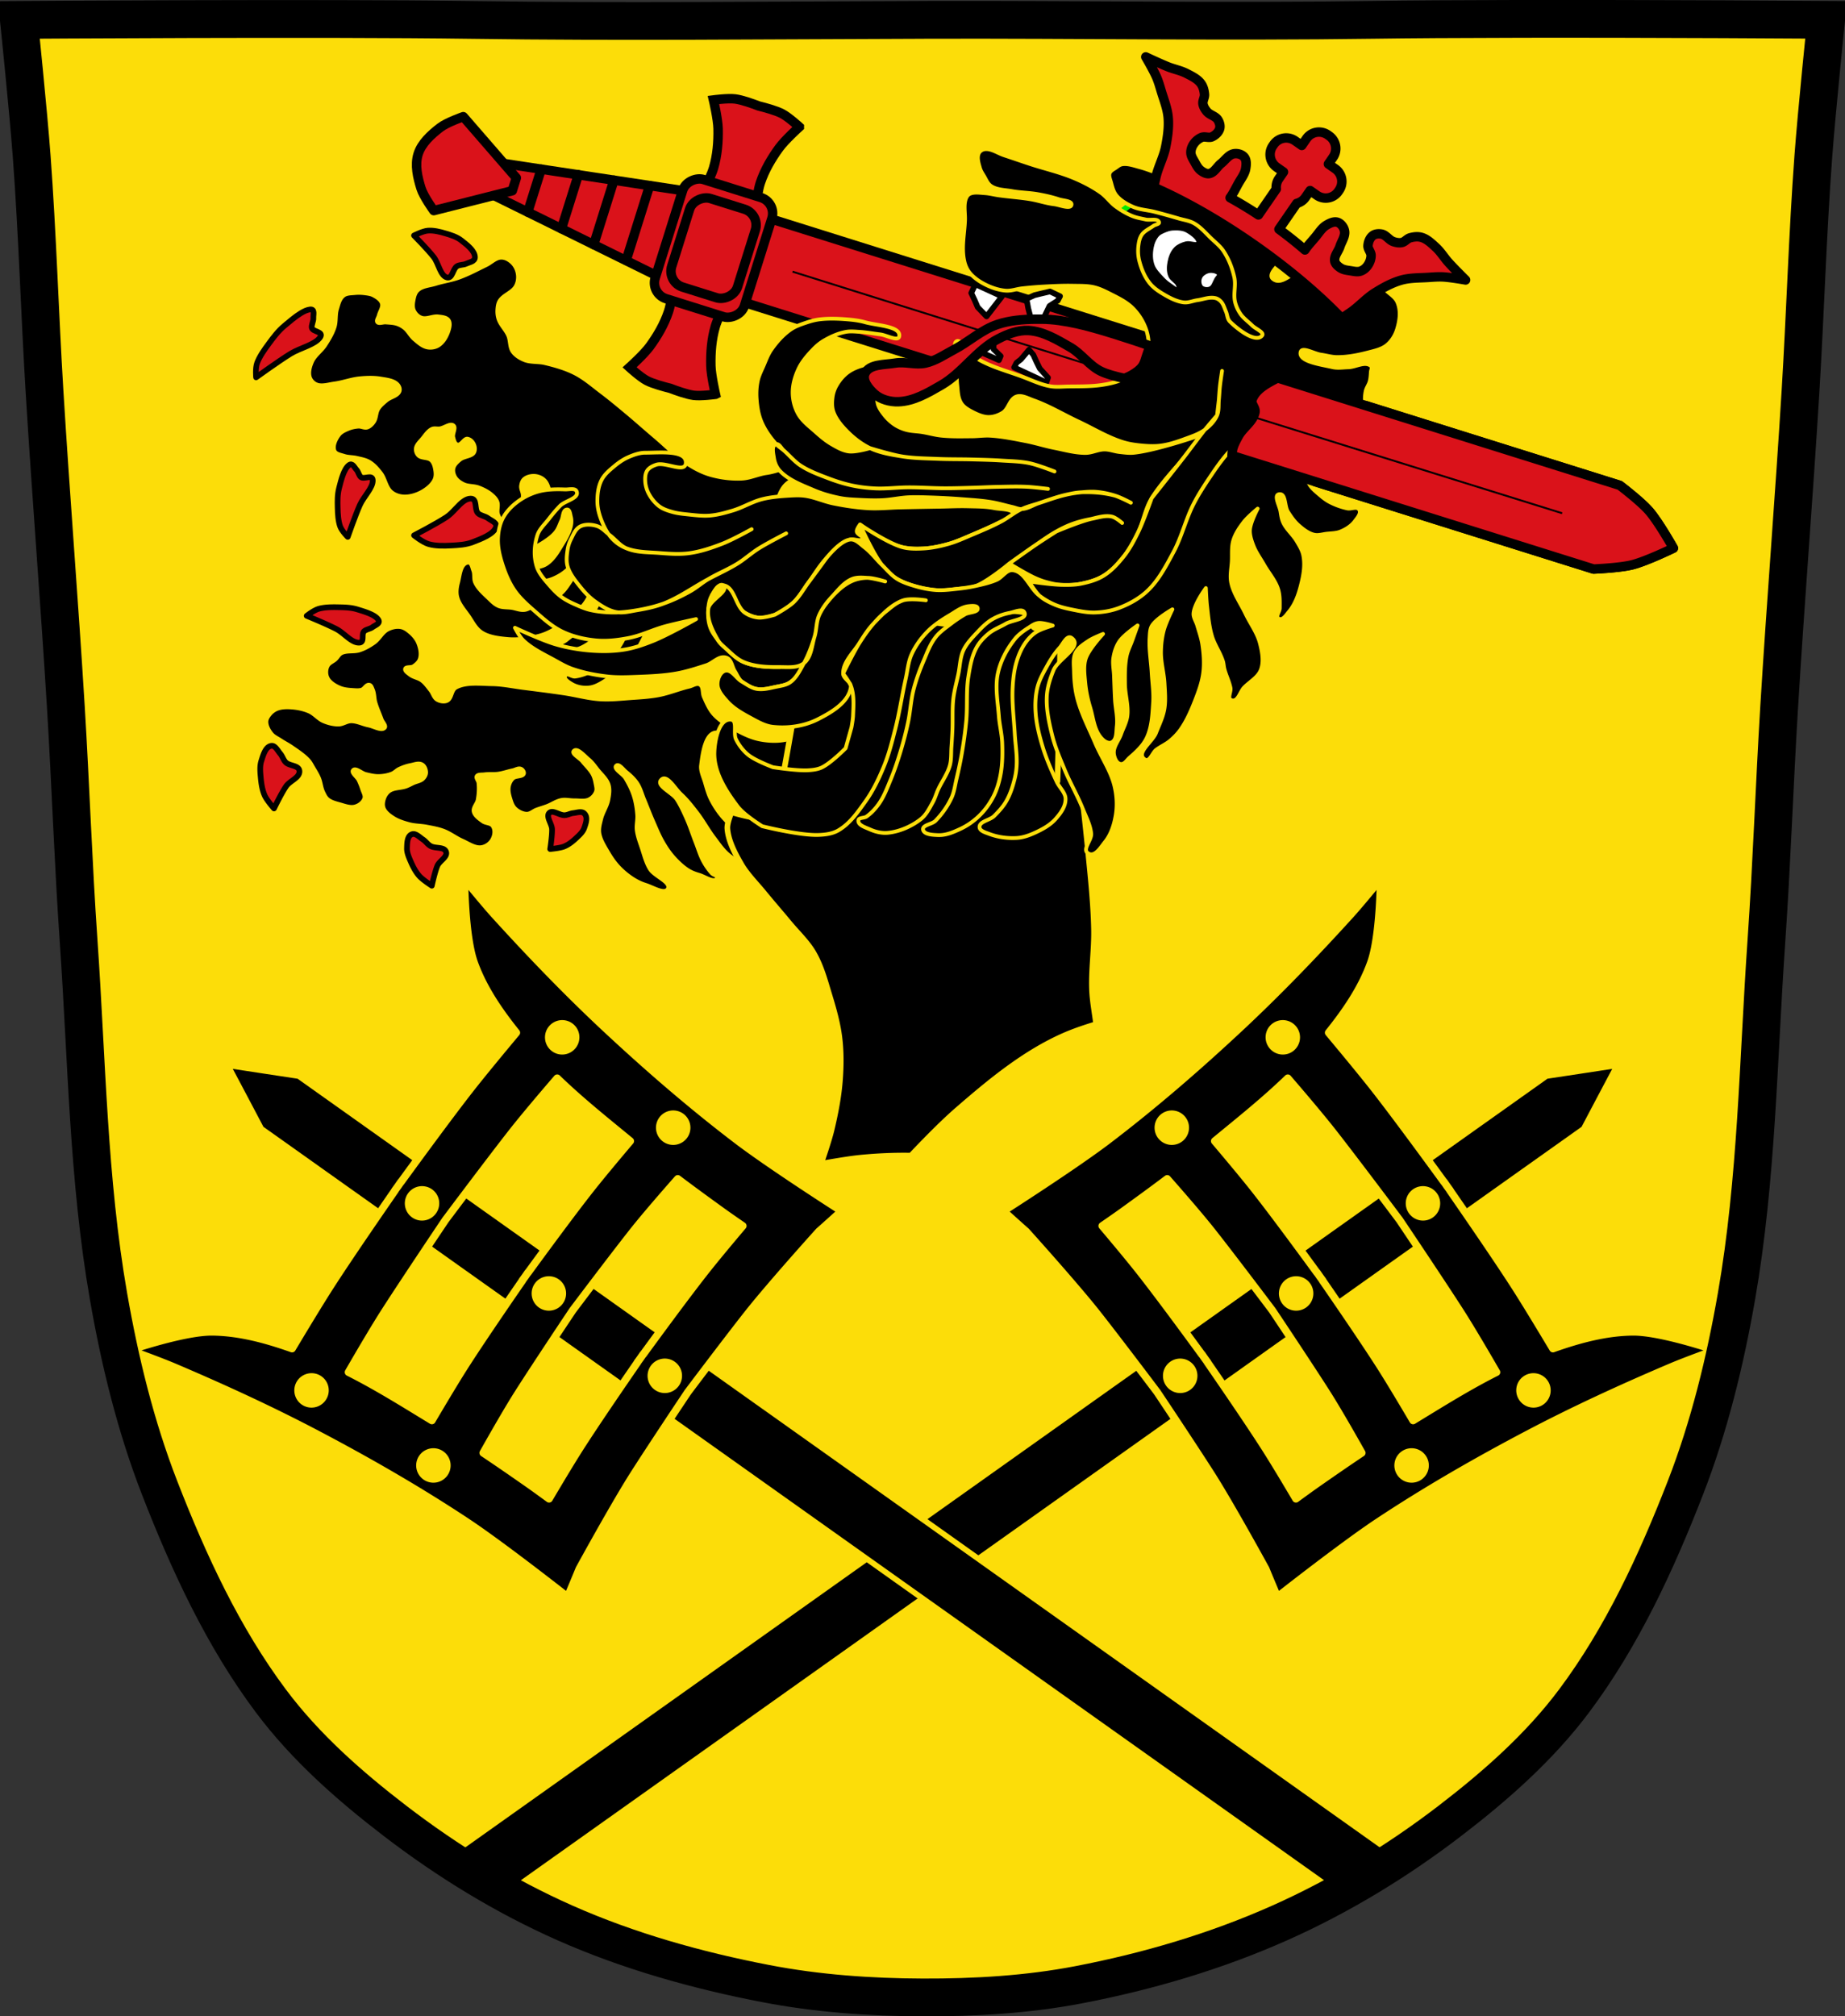 <svg xmlns="http://www.w3.org/2000/svg" viewBox="0 0 977.12 1067.6"><rect x="0" y="0" width="977.12" height="1067.6" fill="#333333" stroke="none"/><path d="M798.39 10.025c-26.17.053-51.02.198-70.798.478-79.11 1.122-156.7-.214-235.05 0-2.653.007-5.305.036-7.958.043-78.35.214-155.94 1.122-235.05 0-79.11-1.122-239.53 0-239.53 0s4.995 48.18 6.784 72.32c3.067 41.38 4.256 82.87 6.784 124.29 3.405 55.766 7.902 111.49 11.307 167.25 2.529 41.41 3.91 82.9 6.784 124.29 4.346 62.59 5.02 125.75 15.786 187.56 6.02 34.562 14.418 68.979 27.14 101.67 15.355 39.473 33.473 78.71 58.839 112.63 18.288 24.456 41.648 45.04 65.884 63.62 27.747 21.272 57.962 39.816 89.93 53.968 33.818 14.97 69.917 25.08 106.24 32.09 27.334 5.278 55.35 7.255 83.19 7.349 27.662.094 55.55-1.52 82.71-6.741 36.46-7.01 72.54-17.626 106.46-32.746 31.934-14.235 62.23-32.696 89.98-53.968 24.24-18.58 47.595-39.17 65.884-63.62 25.365-33.919 43.484-73.16 58.839-112.63 12.718-32.695 21.12-67.16 27.14-101.72 10.762-61.814 11.44-124.97 15.786-187.56 2.874-41.39 4.256-82.87 6.784-124.29 3.405-55.766 7.902-111.44 11.307-167.21 2.529-41.41 3.717-82.909 6.784-124.29 1.789-24.14 6.784-72.32 6.784-72.32s-90.24-.636-168.73-.478" fill="#fcdd09"/><g stroke="#fcdd09" stroke-linejoin="round"><g stroke-width="3"><path d="m856.55 564.001-18.813 2.875-18.781 2.844-73.5 52.19 7.625-1.844 16.563 22.469-7.188 8.75-5 .625-6.844-3.438-7.5-7.313-6.25-11.406 3.469-4.188-504 357.91a447.002 447.002 0 0 0 31.906 19.313l364.06-258.53-2.438.313-6.875-3.438-7.5-7.313-6.219-11.406 5.906-7.156 10.313-2.5 16.531 22.469-4.219 5.125 54.34-38.594-6.75-3.375-7.5-7.313-6.219-11.406 5.906-7.156 10.313-2.5 16.531 22.469-1.125 1.344 135.47-96.19 8.875-16.813 8.906-16.813z"/><path d="m120.58 564.001 8.906 16.813 8.875 16.813 141.94 100.78-5.938-7.188 16.563-22.469 10.219 2.469-61.28-43.5.969 1.188-6.219 11.406-7.5 7.313-6.875 3.438-4.969-.625-7.188-8.719 16.531-22.469 5.03 1.219-71.47-50.75-18.781-2.844-18.813-2.875zm180.69 107.31 5.875 7.094-6.25 11.406-7.5 7.344-6.844 3.406-3.938-.5 56.16 39.875-3.875-4.719 16.531-22.469 10.281 2.5 5.938 7.156-6.25 11.406-7.469 7.313-6.875 3.438-2.156-.281 363.91 258.44a451.772 451.772 0 0 0 31.969-19.281l-439.5-312.12z"/></g><g stroke-width="4"><path d="M68.83 714.871s15.564 5.632 23.18 8.869c25.764 10.957 51.27 22.64 76.04 35.679 27.06 14.242 53.658 29.522 79.16 46.4 18.489 12.239 53.39 39.675 53.39 39.675s4.177-9.847 6.186-14.81c0 0 18.407-33.622 28.678-49.775 9.379-14.749 28.814-43.814 28.814-43.814s21.06-27.954 31.89-41.668c11.866-15.02 37.545-43.478 37.545-43.478 4.02-3.531 11.944-10.72 11.944-10.72s-37.4-23.908-55.05-37.33c-24.34-18.514-47.53-38.59-69.894-59.45-20.474-19.1-39.909-39.32-58.743-60.04-5.565-6.12-16.01-18.959-16.01-18.959s.143 30.32 5.179 44.31c4.877 13.547 13.216 25.654 22.32 37.01-7.856 9.4-17.933 21.567-24.377 29.794-11.132 14.212-29.72 39.653-36.683 49.23l-.051-.036-1.585 2.286-1.654 2.275.051.036c-6.745 9.728-24.64 35.661-34.389 50.855-5.644 8.795-13.81 22.319-20.1 32.834-13.719-4.854-27.898-8.738-42.3-8.878-14.866-.145-43.537 9.71-43.537 9.71zm148.88-81.85a7.128 7.128 0 0 1 9.935-1.684c3.207 2.277 3.936 6.71 1.658 9.916-2.277 3.207-6.702 3.979-9.909 1.702a7.128 7.128 0 0 1-1.684-9.935zm-58.52 99.03a7.128 7.128 0 0 1 9.935-1.684c3.207 2.277 3.936 6.71 1.658 9.916-2.277 3.207-6.702 3.979-9.909 1.702a7.128 7.128 0 0 1-1.684-9.935zm132.75-186.94a7.128 7.128 0 0 1 9.935-1.684c3.207 2.277 3.936 6.71 1.658 9.916-2.277 3.207-6.702 3.979-9.909 1.702a7.128 7.128 0 0 1-1.684-9.935zm-56.04 100.83s23.11-30.843 34.966-46c6.23-7.962 15.866-19.332 24.23-29.05 12.191 11.807 25.558 22.464 38.697 33.27-6.941 8.191-15.342 18.228-20.761 25.08-10.172 12.859-27.08 35.929-33.408 44.615l-.051-.036s-1.052 1.523-1.44 2.082l-1.509 2.071.051.036c-6.114 8.84-22.325 32.402-31.11 46.24-4.683 7.374-11.391 18.613-16.837 27.866-14.53-8.845-28.996-17.954-44.16-25.573 6.42-11.1 13.979-23.948 19.444-32.454 10.402-16.19 31.89-48.15 31.89-48.15zm48.971 34.776a7.128 7.128 0 0 1 9.935-1.684 7.128 7.128 0 0 1 1.684 9.935 7.128 7.128 0 0 1-9.935 1.684 7.128 7.128 0 0 1-1.684-9.935zm-61.15 91.07a7.128 7.128 0 0 1 9.935-1.684 7.128 7.128 0 0 1 1.684 9.935 7.128 7.128 0 0 1-9.935 1.684 7.128 7.128 0 0 1-1.684-9.935zm127-178.84a7.128 7.128 0 0 1 9.935-1.684 7.128 7.128 0 0 1 1.684 9.935 7.128 7.128 0 0 1-9.935 1.684 7.128 7.128 0 0 1-1.684-9.935zm-47.43 100.85s21.06-27.954 31.89-41.668c6.092-7.711 15.739-18.839 23.768-27.965 7.611 5.754 15.34 11.373 23.07 16.956 3.133 2.264 7.166 5.061 11.367 7.957-6.644 7.856-14.334 17.08-19.378 23.455-10.172 12.859-27.08 35.929-33.408 44.615l-.051-.036s-1.052 1.523-1.44 2.082l-1.509 2.071.051.036c-6.114 8.84-22.325 32.402-31.11 46.24-4.358 6.863-10.532 17.16-15.76 26.02-4.119-3.01-8.09-5.898-11.258-8.11-7.817-5.456-15.67-10.902-23.61-16.192 5.97-10.588 13.297-23.363 18.571-31.656 9.379-14.749 28.814-43.814 28.814-43.814zm42.983 30.524a7.128 7.128 0 0 1 9.935-1.684 7.128 7.128 0 0 1 1.684 9.935 7.128 7.128 0 0 1-9.935 1.684 7.128 7.128 0 0 1-1.684-9.935zM908.29 714.871s-15.564 5.632-23.18 8.869c-25.764 10.957-51.27 22.64-76.04 35.679-27.06 14.242-53.658 29.522-79.16 46.4-18.489 12.239-53.39 39.675-53.39 39.675s-4.177-9.847-6.186-14.81c0 0-18.407-33.622-28.678-49.775-9.379-14.749-28.814-43.814-28.814-43.814s-21.06-27.954-31.89-41.668c-11.866-15.02-37.545-43.478-37.545-43.478-4.02-3.531-11.944-10.72-11.944-10.72s37.4-23.908 55.05-37.33c24.34-18.514 47.53-38.59 69.894-59.45 20.474-19.1 39.909-39.32 58.743-60.04 5.565-6.12 16.01-18.959 16.01-18.959s-.143 30.32-5.179 44.31c-4.877 13.547-13.216 25.654-22.32 37.01 7.856 9.4 17.933 21.567 24.377 29.794 11.132 14.212 29.72 39.653 36.683 49.23l.051-.036 1.585 2.286 1.654 2.275-.051.036c6.745 9.728 24.64 35.661 34.389 50.855 5.644 8.795 13.81 22.319 20.1 32.834 13.719-4.854 27.898-8.738 42.3-8.878 14.866-.145 43.537 9.71 43.537 9.71zm-148.88-81.85a7.128 7.128 0 0 0-9.935-1.684c-3.207 2.277-3.936 6.71-1.658 9.916 2.277 3.207 6.702 3.979 9.909 1.702a7.128 7.128 0 0 0 1.684-9.935zm58.52 99.03a7.128 7.128 0 0 0-9.935-1.684c-3.207 2.277-3.936 6.71-1.658 9.916 2.277 3.207 6.702 3.979 9.909 1.702a7.128 7.128 0 0 0 1.684-9.935zm-132.75-186.94a7.128 7.128 0 0 0-9.935-1.684c-3.207 2.277-3.936 6.71-1.658 9.916 2.277 3.207 6.702 3.979 9.909 1.702a7.128 7.128 0 0 0 1.684-9.935zm56.04 100.83s-23.11-30.843-34.966-46c-6.23-7.962-15.866-19.332-24.23-29.05-12.191 11.807-25.558 22.464-38.697 33.27 6.941 8.191 15.342 18.228 20.761 25.08 10.172 12.859 27.08 35.929 33.408 44.615l.051-.036s1.052 1.523 1.44 2.082l1.509 2.071-.051.036c6.114 8.84 22.325 32.402 31.11 46.24 4.683 7.374 11.391 18.613 16.837 27.866 14.53-8.845 28.996-17.954 44.16-25.573-6.42-11.1-13.979-23.948-19.444-32.454-10.402-16.19-31.89-48.15-31.89-48.15zm-48.971 34.776a7.128 7.128 0 0 0-9.935-1.684 7.128 7.128 0 0 0-1.684 9.935 7.128 7.128 0 0 0 9.935 1.684 7.128 7.128 0 0 0 1.684-9.935zm61.15 91.07a7.128 7.128 0 0 0-9.935-1.684 7.128 7.128 0 0 0-1.684 9.935 7.128 7.128 0 0 0 9.935 1.684 7.128 7.128 0 0 0 1.684-9.935zm-127-178.84a7.128 7.128 0 0 0-9.935-1.684 7.128 7.128 0 0 0-1.684 9.935 7.128 7.128 0 0 0 9.935 1.684 7.128 7.128 0 0 0 1.684-9.935zm47.43 100.85s-21.06-27.954-31.89-41.668c-6.092-7.711-15.739-18.839-23.768-27.965-7.611 5.754-15.34 11.373-23.07 16.956-3.133 2.264-7.166 5.061-11.367 7.957 6.644 7.856 14.334 17.08 19.378 23.455 10.172 12.859 27.08 35.929 33.408 44.615l.051-.036s1.052 1.523 1.44 2.082l1.509 2.071-.051.036c6.114 8.84 22.325 32.402 31.11 46.24 4.358 6.863 10.532 17.16 15.76 26.02 4.119-3.01 8.09-5.898 11.258-8.11 7.817-5.456 15.67-10.902 23.61-16.192-5.97-10.588-13.297-23.363-18.571-31.656-9.379-14.749-28.814-43.814-28.814-43.814zm-42.983 30.524a7.128 7.128 0 0 0-9.935-1.684 7.128 7.128 0 0 0-1.684 9.935 7.128 7.128 0 0 0 9.935 1.684 7.128 7.128 0 0 0 1.684-9.935z"/></g></g><path d="M798.39 10.025c-26.17.053-51.02.198-70.798.478-79.11 1.122-156.7-.214-235.05 0-2.653.007-5.305.036-7.958.043-78.35.214-155.94 1.122-235.05 0-79.11-1.122-239.53 0-239.53 0s4.995 48.18 6.784 72.32c3.067 41.38 4.256 82.87 6.784 124.29 3.405 55.766 7.902 111.49 11.307 167.25 2.529 41.41 3.91 82.9 6.784 124.29 4.346 62.59 5.02 125.75 15.786 187.56 6.02 34.562 14.418 68.979 27.14 101.67 15.355 39.473 33.473 78.71 58.839 112.63 18.288 24.456 41.648 45.04 65.884 63.62 27.747 21.272 57.962 39.816 89.93 53.968 33.818 14.97 69.917 25.08 106.24 32.09 27.334 5.278 55.35 7.255 83.19 7.349 27.662.094 55.55-1.52 82.71-6.741 36.46-7.01 72.54-17.626 106.46-32.746 31.934-14.235 62.23-32.696 89.98-53.968 24.24-18.58 47.595-39.17 65.884-63.62 25.365-33.919 43.484-73.16 58.839-112.63 12.718-32.695 21.12-67.16 27.14-101.72 10.762-61.814 11.44-124.97 15.786-187.56 2.874-41.39 4.256-82.87 6.784-124.29 3.405-55.766 7.902-111.44 11.307-167.21 2.529-41.41 3.717-82.909 6.784-124.29 1.79-24.14 6.784-72.32 6.784-72.32s-90.24-.636-168.73-.478z" fill="none" stroke="#000" stroke-width="20"/><g fill="#da121a" stroke="#000"><g stroke-width="5.293"><g stroke-linejoin="round"><path d="M368.319 101.938 262.585 85.925l-7.274 6.319 2.368 9.313 95.921 47.277 1.158-25.379 13.56-21.515z" stroke-width="5"/><path d="M886.218 290.224s-7.737-13.807-12.896-19.734c-4.493-5.16-15.475-13.49-15.475-13.49L382.813 107.91l-13.906 44.307 475.034 149.09s13.772-.555 20.408-2.227c7.626-1.92 21.868-8.853 21.868-8.853z" stroke-linecap="square" stroke-width="5"/></g><path d="M423.34 67.198s-5.739-5.241-9.153-7.019c-3.216-1.674-9.042-3.243-12.34-4.059-3.17-1.215-8.875-3.265-12.473-3.729-3.816-.492-11.522.53-11.522.53s2.335 10.042 2.452 15.157c.161 6.99-.425 14.135-2.396 20.844-1.993 6.783-9.375 19.027-9.375 19.027l7.404 4.211 9.573-3.985 5.58 8.74 8.453.767s.937-14.265 3.178-20.972c2.216-6.632 5.846-12.821 9.973-18.467 3.02-4.13 10.644-11.045 10.644-11.045zm-44.437 141.584s-2.306-10.033-2.424-15.148c-.161-6.99.397-14.144 2.368-20.853 1.993-6.782 9.375-19.027 9.375-19.027l-7.375-4.202-9.573 3.985-5.58-8.74-8.481-.776s-.938 14.265-3.179 20.972c-2.216 6.632-5.818 12.83-9.945 18.475-3.02 4.132-10.672 11.038-10.672 11.038s5.738 5.24 9.152 7.018c3.218 1.674 9.072 3.252 12.368 4.067 3.172 1.215 8.85 3.257 12.446 3.72 3.815.493 11.52-.53 11.52-.53z" stroke-width="5"/><g stroke-linejoin="round" stroke-linecap="square" transform="rotate(107.425 1294.005 -33.393) scale(.945)"><rect width="70" height="52.4" x="1790.98" y="811.19" rx="9.313"/><rect width="52.01" height="38.634" x="1799.98" y="818.07" rx="9.313"/></g><g stroke-linecap="round"><path d="m344.048 98.26-12.435 39.619M325.145 95.397l-10.712 34.13M306.308 92.545l-8.964 28.562M286.63 89.566l-7.137 22.74" stroke-width="5"/></g><path d="m273.452 94.173-28.105-32.397s-8.7 3.026-12.278 5.8c-4.798 3.72-9.82 8.22-11.638 14.014-1.818 5.793-.269 12.355 1.543 18.15 1.35 4.32 6.762 11.776 6.762 11.776l41.576-10.528z" stroke-linejoin="round" stroke-width="5"/></g><path d="m419.725 143.824 407.582 127.92" stroke-width="1"/></g><g stroke-linejoin="round"><path d="M443.673 370.336a1.943 1.943 0 0 0-.328-.112c-4.507-1.11-4.757 6.392-7.62 9.22-2.972 2.937-6.249 5.778-9.861 7.97-3.084 1.874-6.378 3.631-9.915 4.336-4.496.896-9.255.639-13.75-.258-4.143-.828-8.062-2.66-11.79-4.648-4.39-2.342-8.918-4.818-12.283-8.483-2.438-2.657-3.903-6.102-5.37-9.399-.926-2.079-.177-5.33-2.14-6.483-1.631-.96-3.735.634-5.578 1.07-5.476 1.292-10.645 3.502-16.251 4.566-4.734.897-9.702 1.171-14.6 1.52-5.447.388-10.883.995-16.441.643-6.328-.402-12.644-2.185-18.975-3.133-7.208-1.08-14.416-1.983-21.629-2.894-5.465-.694-10.994-1.892-16.423-1.974-6.541-.098-13.917-1.11-19.194 1.782-2.656 1.453-2.067 5.966-4.941 7.096-1.475.581-3.606.238-5.1-.65-1.798-1.07-2.174-3.325-3.426-4.905-1.445-1.824-2.794-3.814-4.709-5.261-1.836-1.387-4.428-1.653-6.238-3.07-1.08-.845-2.863-1.97-2.573-3.11.343-1.35 3.09-.599 4.312-1.38 1.522-.97 2.975-2.266 3.494-3.917.83-2.641.213-5.779-.93-8.555-.782-1.902-2.234-3.689-3.884-5.15-1.467-1.301-3.174-2.651-5.108-3.05-2.32-.475-4.762.13-6.709 1.049-3.255 1.536-4.64 5.076-7.494 7.11-2.351 1.675-4.956 3.174-7.836 4.107-2.95.954-6.723.094-9.433 1.441-1.443.716-2.074 2.276-3.222 3.32-1.257 1.143-3.131 1.775-4 3.194-.776 1.266-1.051 2.894-.876 4.426.14 1.223.629 2.507 1.505 3.536 1.48 1.737 3.674 3.015 5.866 3.885 2.172.864 4.557 1.023 6.832 1.174 1.466.098 2.99.23 4.327-.157 1.676-.486 2.481-3.051 4.301-2.601 1.012.25 1.342 1.574 1.73 2.46.971 2.215.742 4.592 1.394 6.866.864 3.013 2.234 5.935 3.307 8.915.548 1.52 2.645 3.46 1.604 4.567-1.708 1.82-5.685-.7-8.51-1.254-3.078-.603-6.094-2.224-9.164-2.236-2.414 0-4.337 1.685-6.75 1.715-2.658.03-5.455-.654-7.986-1.736-2.822-1.207-4.774-3.885-7.581-5.125-2.824-1.247-5.936-1.887-8.943-2.136-2.604-.215-5.322-.211-7.636.588-1.666.573-3.108 1.633-4.166 2.894-.993 1.179-1.916 2.587-1.892 4.154.031 2.164 1.24 4.475 2.782 6.32 1.2 1.436 3.107 2.26 4.716 3.326 1.949 1.288 4.084 2.35 6 3.682 3.062 2.131 6.283 4.198 8.759 6.876 1.134 1.227 1.827 2.707 2.656 4.098 1.056 1.77 2.158 3.543 2.935 5.402 1.023 2.45 1.102 5.069 2.252 7.486.637 1.338 1.293 2.814 2.521 3.809 1.718 1.39 4.062 1.955 6.203 2.558 2.606.735 5.5 1.85 7.952 1.228 2.332-.591 4.453-2.271 5.103-4.362.468-1.505-.655-3.258-1.166-4.864-.499-1.575-1.143-3.15-1.857-4.682-.857-1.838-4.246-4.05-2.935-5.403 1.401-1.45 4.447 1.569 6.716 2.108 2.18.519 4.4 1.071 6.584 1.06 2.479-.012 4.935-.441 7.118-1.279 1.507-.578 2.522-1.845 3.964-2.527 1.882-.89 3.918-1.625 6.054-2.03 1.96-.373 4.232-1.38 6.084-.346 1.433.801 2.059 2.655 2.128 4.086.065 1.348-.679 2.657-1.634 3.587-1.252 1.22-3.343 1.481-5.01 2.24-1.313.599-2.56 1.325-3.942 1.815-2.78.987-6.302.717-8.673 2.28-1.478.973-2.48 2.517-3.022 4.132-.541 1.615-.84 3.534-.103 5.233.86 1.984 2.903 3.557 4.864 4.837 2.582 1.69 5.671 2.653 8.65 3.446 2.98.793 6.057.7 9.068 1.28 3.08.593 6.203 1.108 9.164 2.236 3.46 1.32 6.437 3.705 9.827 5.198 3.165 1.392 6.447 3.77 9.736 3.485 2.598-.226 4.919-1.955 6.06-3.965 1.183-2.08 1.745-5.099.215-7.311-1.024-1.479-3.63-1.263-5.16-2.35-1.934-1.37-4.237-3.002-4.796-5.071-.626-2.324 1.7-4.204 2.102-6.452.517-2.894.725-5.926.388-8.941-.132-1.188-1.541-2.563-.932-3.542.681-1.093 2.7-.773 4.126-.97 2.351-.325 4.861-.005 7.215-.325 2.629-.358 5.084-1.275 7.656-1.794 1.518-.307 3.08-1.487 4.568-.77.932.45 1.693 1.714 1.423 2.549-.592 1.829-4.232 1.144-5.682 2.465-1.265 1.153-2.011 2.798-2.299 4.462-.35 2.036.151 4.238.801 6.33.572 1.838 1.159 3.865 2.684 5.287 1.54 1.44 3.795 2.599 5.884 2.68 2.022.078 3.421-1.484 5.2-2.154 1.871-.706 3.845-1.248 5.716-1.956 2.612-.99 4.855-2.713 7.692-3.22 2.138-.38 4.479.232 6.708.207 2.534-.031 5.38.558 7.548-.4 1.849-.813 3.3-2.432 3.932-4.212.48-1.35.001-2.937-.268-4.415-.3-1.607-.7-3.245-1.517-4.757-1.34-2.471-3.61-4.537-5.415-6.798-1.505-1.883-6.07-4.13-4.505-5.624 1.89-1.803 5.54 2.633 7.853 4.527 1.943 1.588 3.314 3.645 4.837 5.548 1.982 2.467 4.617 4.737 5.598 7.564.932 2.689.441 5.53-.031 8.155-.648 3.613-2.923 6.688-3.79 10.242-.609 2.495-1.39 5.052-.959 7.692.546 3.348 2.565 6.557 4.374 9.664 1.666 2.864 3.551 5.71 5.915 8.203a40.7 40.7 0 0 0 8.064 6.56 28.195 28.195 0 0 0 6.324 2.88c3.75 1.186 9.776 4.985 11.496 2.121 2.112-3.517-6.974-6.622-9.387-10.506-2.153-3.468-3.046-7.32-4.302-11.077-1.051-3.15-2.296-6.293-2.7-9.589-.325-2.666.45-5.376.25-8.055-.257-3.444-.798-6.904-1.855-10.193-1.036-3.215-2.595-6.204-4.34-9.157-1.391-2.356-6.788-5.143-4.855-6.77 1.386-1.17 3.658 2.08 5.26 3.385 2.178 1.775 4.25 3.67 5.788 5.98 1.734 2.609 2.49 5.749 3.701 8.64 1.553 3.707 2.949 7.482 4.568 11.16 1.72 3.915 3.31 7.915 5.465 11.606 1.606 2.752 3.396 5.432 5.529 7.8 2.345 2.604 4.922 5.086 7.892 6.938 1.752 1.092 3.737 1.799 5.72 2.376 3.075.895 8.092 4.546 9.467 1.652.542-1.14-2.015-1.544-2.86-2.481-1.738-1.923-3.234-4.089-4.468-6.367-1.754-3.231-2.773-6.811-4.117-10.234-1.589-4.052-2.903-8.216-4.666-12.193-1.561-3.515-3.16-7.044-5.232-10.286-2.396-3.748-11.344-7.284-8.256-10.485 2.993-3.1 7.258 4.718 10.428 7.637 3.198 2.946 5.89 6.41 8.543 9.856 3.248 4.222 5.769 8.97 8.99 13.213 2.359 3.109 4.563 6.436 7.55 8.948 2.775 2.335 6.005 4.195 9.39 5.493 3.964 1.519 8.253 2.106 12.472 2.564 3.078.335 6.23.61 9.29.128 3.14-.497 6.103-1.829 9.032-3.066 2.047-.865 4.303-1.528 5.94-3.032 2.431-2.233 7.154-5.721 5.235-8.407-2.08-2.904-6.898 2.006-10.45 2.421-3.96.463-8 .545-11.958.062-6.071-.739-12.3-1.792-17.788-4.492-4.918-2.42-9.156-6.19-12.918-10.177-2.95-3.127-5.413-6.76-7.376-10.577-1.47-2.864-2.327-6.013-3.22-9.104-.868-2.993-2.459-6.019-2.08-9.116.782-6.423 2.3-18.029 8.731-17.336 3.537.38 1.083 7.146 2.663 10.33 1.55 3.12 3.776 6.008 6.486 8.198 3.811 3.08 8.625 4.708 13.186 6.5 2.989 1.174 6.03 2.508 9.23 2.76 3.134.247 6.248-.724 9.347-1.252 2.423-.413 4.928-.609 7.218-1.5 2.394-.93 4.615-2.335 6.62-3.939 2.274-1.819 4.577-3.806 6.005-6.345 1.877-3.337 2.277-7.327 3.034-11.08.405-2.009.659-4.05.8-6.096.203-2.933-.278-5.93.066-8.822.053-.445.317-.854.293-1.31-.081-1.601.215-4.258-1.31-4.966z" stroke="#fcdd09" stroke-width="2"/><g fill="#da121a" stroke="#000" stroke-width="3.12"><path d="M195.724 324.885c-2.097-.9-4.484-1.61-6.44-2.211-3.484-1.072-6.904-1.092-10.146-1.163-3.67-.081-7.358-.02-10.337.839-2.652.763-6.365 3.712-6.365 3.712s10.654 4.367 15.728 7.012c4.16 2.167 7.936 7.261 11.959 7.195 3.25-.059 1.05-4.41 2.705-6.025 1.04-1.014 3.196-1.23 4.395-2.14 1.404-1.064 4.275-1.932 3.22-3.815-.785-1.397-2.622-2.503-4.72-3.403zM308.819 430.268c-1.465-.698-3.585.068-5.238.236-1.613.166-2.974 1.077-4.616 1.127-2.607.07-6.09-2.862-7.894-1.354-2.234 1.865 1.208 5.846 1.292 8.757.103 3.554-.98 10.496-.98 10.496s5.142-.438 7.378-1.351c2.514-1.028 4.579-2.739 6.46-4.505 1.66-1.559 3.48-3.192 4.203-5.306.811-2.372 2.11-5.723-.031-7.69a2.385 2.385 0 0 0-.572-.412zM144.741 395.009a2.06 2.06 0 0 0-1.088-.115c-3.055.475-4.288 4.96-5.263 8.05-.869 2.753-.563 5.808-.304 8.673.293 3.248.777 6.592 2.08 9.531 1.158 2.616 4.953 6.892 4.953 6.892s3.898-8.092 6.413-11.742c2.06-2.992 7.525-4.625 7.02-8.238-.409-2.92-5.186-2.418-7.216-4.427-1.278-1.265-1.748-3.227-2.922-4.598-1.116-1.304-2.207-3.45-3.674-4.03zM220.522 442.018c-.72-.37-1.45-.57-2.149-.37-2.772.788-2.749 4.72-2.84 7.407-.083 2.394 1.022 4.855 2.04 7.198 1.154 2.653 2.517 5.348 4.548 7.618 1.806 2.019 6.574 5.084 6.574 5.084s1.542-7.199 2.945-10.55c1.149-2.747 5.894-4.808 4.438-7.74-1.175-2.367-5.597-1.322-8.067-2.726-1.555-.882-2.521-2.473-4.01-3.46-1.086-.72-2.279-1.844-3.478-2.458z" stroke-width="3"/></g><path d="M182.55 156.165c-.225.122-.418.274-.623.436-2.119 1.666-2.659 4.52-3.4 6.906-1.006 3.235-.32 6.563-1.365 9.791-1.076 3.316-2.972 6.494-4.965 9.537-1.98 3.025-5.43 5.364-6.88 8.581-1.2 2.66-2.007 5.716-1.244 8.242.534 1.764 2.003 3.314 3.823 3.962 2.744.977 6.209-.17 9.328-.592 4.407-.6 8.782-2.276 13.184-2.712 3.736-.37 7.531-.496 11.077.1 3.263.547 7.044.907 9.118 3.144.877.946 1.486 2.5.902 3.81-1.054 2.36-4.66 2.903-6.75 4.651-1.59 1.33-3.266 2.694-4.34 4.39-1.377 2.176-.971 4.92-2.453 7.043-.822 1.178-1.988 2.414-3.375 2.878-1.614.539-3.14-.558-4.786-.445-1.77.121-3.602.488-5.303 1.194-1.787.74-3.773 1.624-4.935 3.13-1.9 2.462-3.43 5.947-2.419 8.452.71 1.755 3.299 2.096 5.204 2.718 2.02.66 4.361.533 6.461 1.02 2.322.54 4.777.958 6.74 2.11 2.52 1.476 4.418 3.725 6.157 5.963 2.401 3.089 2.69 7.69 5.789 10.166 1.787 1.426 4.314 2.245 6.835 2.256 3.167.013 6.596-1.047 9.483-2.739 2.544-1.49 5.082-3.61 6.26-6.14.923-1.987.625-4.21.226-6.163-.316-1.546-.873-3.15-2.044-4.19-1.712-1.522-5.146-.85-6.73-2.485-.961-.989-1.504-2.514-1.244-3.961.341-1.892 2.146-3.508 3.474-5.11 1.5-1.81 2.842-4.026 5.007-5.018 1.313-.603 2.78-.067 4.17-.269 2.4-.347 5.384-2.874 7.155-1.63 1.711 1.2-.59 4.413-.031 6.406.407 1.452.797 3.55 2.408 3.796 1.831.28 3.346-3.454 5.154-3.106 2.802.54 4.683 4.31 3.592 7.018-1.007 2.495-5.346 2.281-7.556 4.097-1.41 1.157-2.927 2.553-3.414 4.17-.518 1.719-.038 3.528.769 4.958.971 1.716 2.75 2.952 4.603 3.837 2.298 1.096 5.348.772 7.769 1.662 2.532.932 4.927 2.143 6.916 3.803 1.287 1.071 2.53 2.324 3.115 3.875.766 2.035-.387 4.651.356 6.694.709 1.95 1.943 3.866 3.783 4.931 1.137.657 2.688 1.095 4.11.67 1.689-.506 3.24-1.975 4.06-3.477 1.064-1.953.394-4.16.592-6.231.198-2.072.654-4.174.565-6.214-.075-1.683-1.144-3.15-.916-4.864.165-1.237.568-2.691 1.608-3.6 1.384-1.208 3.464-1.693 5.208-1.664 2.087.033 4.131.905 5.494 2.206 1.933 1.842 2.417 4.73 3.124 7.314.677 2.48 1.693 5.075 1.022 7.74-.723 2.878-3.183 5.373-5.186 7.834-1.443 1.772-3.005 3.519-4.865 4.924-2.913 2.206-6.065 4.622-9.56 5.326-1.151.232-2.507-1.316-3.31-.44-1.23 1.345.424 3.466 1.722 4.395.755.54 1.946.301 2.967.289 1.99-.025 4.04-.12 6.022-.708 2.607-.775 5.127-2.126 7.45-3.62 2.43-1.563 4.88-3.318 6.648-5.526 1.47-1.834 2.046-4.065 3.046-6.109.944-1.932.631-5.472 2.799-5.788 1.632-.238 1.788 2.334 2.169 3.742.412 1.528.42 3.227.061 4.875-.716 3.283-2.495 6.498-4.361 9.522-2.36 3.824-4.659 8.096-8.533 10.692-2.666 1.789-6.08 1.784-9.116 2.67-1.942.569-5.127-.092-5.841 1.7-.73 1.827 2.098 3.02 3.749 3.845 1.932.96 4.382 1.07 6.71 1.025 2.557-.05 5.26-.404 7.73-1.426 3.242-1.34 6.484-3.315 8.768-5.93 1.716-1.965 2.314-4.484 3.224-6.798.591-1.5.671-3.114 1.447-4.562.86-1.605 1.685-4.534 3.468-4.41 1.35.093.995 2.322.973 3.6-.055 3.117-1.402 6.313-2.698 9.368-1.557 3.668-3.722 7.179-6.026 10.577-1.395 2.057-2.758 4.23-4.7 5.888-1.66 1.418-3.72 2.354-5.696 3.286-2.54 1.197-5.256 1.866-7.847 2.929-1.932.791-3.697 2.266-5.708 2.555-2.43.351-4.629-.74-6.95-1.08-2.28-.332-4.806-.092-6.855-.931-2.245-.921-3.892-2.717-5.57-4.329-2.595-2.491-5.455-4.955-6.93-8.215-.86-1.901-.204-4.359-.972-6.305-.625-1.586-.976-4.515-2.894-4.18-3.959.689-4.173 6.897-5.168 10.567-.672 2.47-.995 5.084-.457 7.414.905 3.918 3.775 6.966 6.03 10.219 2.148 3.097 3.826 6.788 7.118 8.835 3.856 2.4 8.974 3.002 13.84 3.424 3.844.332 7.888-.063 11.844-.757 3.02-.529 6.088-1.24 8.939-2.558 4.784-2.214 9.219-5.349 13.236-8.763 2.759-2.344 5.375-4.972 7.307-7.91 1.864-2.832 2.632-6.034 3.957-9.06 1.145-2.616.552-7.74 3.44-7.874 3.264-.153 2.129 5.574 1.983 8.61-.148 3.051-1.469 6.16-2.865 9.106-1.965 4.146-4.468 8.224-7.626 11.798-2.692 3.047-6.194 5.384-9.399 7.967-2.705 2.182-9.085 3.49-8.288 6.363.61 2.196 5.05.069 7.604-.278 2.769-.375 5.608-.84 8.255-1.96 3.063-1.297 5.707-3.482 8.466-5.37 3.019-2.067 6.708-3.654 8.848-6.513 2.112-2.822 2.512-6.31 3.207-9.528.45-2.074.302-4.122.612-6.203.284-1.89-.863-5.136 1.146-5.68 3.288-.895 3.732 4.665 4.559 7.509.713 2.455.607 5.203.242 7.87-.529 3.876-1.772 7.816-3.487 11.549-1.515 3.298-3.43 6.552-5.91 9.399-2.668 3.062-5.84 5.88-9.398 7.967-3.459 2.029-7.341 3.686-11.185 4.187-1.77.231-4.06-2.05-5.127-.598-1.266 1.722 1.672 3.508 3.302 4.497 2.688 1.631 6.325 2.328 9.79 1.815 3.469-.515 6.68-2.788 9.73-4.738 3.934-2.515 7.74-5.42 10.801-8.856 2.781-3.125 4.664-6.779 6.575-10.353 2.866-5.357 5.158-10.864 7.274-16.48 1.54-4.096 2.651-8.339 3.928-12.52.66-2.164 1.059-4.42 1.933-6.506a43.98 43.98 0 0 1 4.512-8.186c1.344-1.921 2.819-3.803 4.62-5.306 1.496-1.248 3.311-2.06 5.026-2.983 1.614-.869 3.306-1.585 4.947-2.4 1.43-.712 4.27-2.177 4.27-2.177s-9.59 10.434-10.063 17.002c-.249 3.458 1.142 7.6 3.963 9.615 4.231 3.026 10.558 2.334 15.576.961 2.324-.635 4.168-2.469 5.983-4.052 2.221-1.943 4.057-4.287 5.904-6.584 2.323-2.885 4.75-5.755 6.495-9.023 1.982-3.712 3.079-7.838 4.408-11.829 2.344-7.031 2.078-15.23 6.284-21.326 1.662-2.406 4.37-4.004 6.99-5.303 4.472-2.216 15.228.914 14.423-4.009-1.622-9.93-20.18.21-30.146 1.588-4.413.61-8.588 2.707-13.037 2.945-5.54.295-11.326-.457-16.532-1.921-4.383-1.233-8.346-3.335-12.034-5.674-6.42-4.074-11.586-9.562-17.317-14.4-5.257-4.438-10.342-9.018-15.637-13.42-4.209-3.5-8.428-7.03-12.818-10.332-4.69-3.535-9.104-7.459-14.461-10.152-4.808-2.415-10.188-3.956-15.612-5.248-3.467-.826-7.507-.298-10.746-1.578-2.5-.988-4.883-2.483-6.343-4.577-1.64-2.352-1.169-5.726-2.283-8.378-1.32-3.14-4.085-5.556-5.171-8.8-.533-1.587-.719-3.321-.595-5.068.109-1.53.297-3.188 1.18-4.597 1.932-3.089 6.552-4.39 8.417-7.508 1.132-1.89 1.473-4.147 1.272-6.13-.249-2.436-1.29-4.817-3.008-6.485-1.529-1.486-3.67-2.84-6.059-2.71-2.742.152-5.09 2.668-7.667 3.922-4.805 2.337-9.557 4.892-14.548 6.69-4.052 1.458-8.267 2.016-12.361 3.295-3.14.98-6.91 1.099-9.343 3.346-1.546 1.427-1.975 3.602-2.331 5.492-.33 1.747-.444 3.658.247 5.167.79 1.728 2.265 3.285 4.19 3.893 2.577.816 5.863-1.056 8.63-.725 2.021.245 4.495.444 5.548 1.969 1.111 1.61.515 4.11-.197 6.144-.938 2.675-2.559 5.58-5.105 7.25-1.616 1.058-3.774 1.399-5.541 1.14-2.966-.432-5.155-2.572-7.297-4.34-2.109-1.74-3.203-4.368-5.359-6.06-1.14-.894-2.468-1.643-3.913-2.104-1.844-.586-3.908-.631-5.91-.797-1.45-.119-3.592.88-4.43-.14-.719-.875.484-2.368.772-3.56.5-2.066 2.164-4.253 1.686-6.186-.51-2.065-2.621-3.377-4.523-4.42-1.194-.655-2.692-.874-4.12-1.073-1.862-.26-3.805-.362-5.751-.16-1.76.182-3.777.123-5.356.98z" stroke="#fcdd09" stroke-width="2"/><g fill="#da121a" stroke="#000" stroke-width="3.12"><path d="M219.252 124.684s7.268 7.335 10.464 11.462c2.618 3.38 3.469 9.883 7.034 10.769 2.88.715 3.05-4.585 5.267-5.962 1.397-.867 3.37-.605 4.856-1.318 1.739-.835 4.687-1.122 4.654-3.443-.049-3.45-4.258-6.573-7.118-8.835-2.547-2.014-5.528-2.864-8.338-3.719-3.182-.97-6.457-1.75-9.48-1.52-2.69.206-7.34 2.566-7.34 2.566zM159.26 165.857c-2.953 1.808-6.06 4.488-8.534 6.559-3.525 2.953-5.912 6.239-8.233 9.356-2.628 3.53-5.131 7.154-6.308 10.389-1.046 2.877-.558 7.642-.558 7.642s11.915-8.6 18.173-12.468c5.129-3.17 12.983-4.754 15.7-8.692 2.194-3.178-3.83-2.81-4.355-5.06-.33-1.413.927-3.576.816-5.103-.13-1.787.962-4.917-1.716-4.643-1.493.153-3.214.932-4.985 2.015zM184.83 246.26c-2.768 2.082-4.175 7.98-5.235 12.083-.94 3.652-.835 7.05-.771 10.276.071 3.65.31 7.274 1.306 10.063.885 2.48 4.035 5.588 4.035 5.588s3.968-11.373 6.435-16.896c2.024-4.526 7.044-9.187 6.807-13.159-.194-3.209-4.534-.239-6.237-1.572-1.072-.839-1.385-2.894-2.357-3.91-1.137-1.188-2.12-3.865-3.983-2.47zM245.925 265.125c-3.197 2.065-6.072 6.431-9.454 8.654-5.503 3.624-17.2 9.683-17.2 9.683s4.618 3.716 7.76 4.617c3.534 1.014 7.77.987 11.983.753 3.717-.207 7.673-.359 11.548-1.876 4.346-1.704 10.615-4.002 12.07-7.692.978-2.487-2.45-3.535-4.196-4.872-1.493-1.144-3.95-1.348-5.273-2.634-2.104-2.042-.156-7.802-3.9-7.76-1.159.012-2.27.445-3.336 1.133z" stroke-width="3"/></g></g><g stroke-width="3.12"><path d="M605.749 102.838s-17.225 13.056-17.834 14.371c-.608 1.316 5.371 24.048 5.1 25.787-.272 1.737 13.157 17.004 15.939 19.62 2.78 2.62 39.432 28.106 42.5 29.528 3.068 1.421 16.339 4.37 19.201-1.226 2.858-5.598 12.016-17.326 7.668-21.738-4.348-4.408-19.327-24.386-16.984-32.884 2.338-8.501-24.067-23.92-25.599-24.629-1.535-.71-14.282-7.676-16.643-7.173-2.364.503-14.558-2.48-14.558-2.48z" stroke="#00e900" stroke-width="3"/><g stroke-linejoin="round"><path d="M444.866 319.23a4.224 4.224 0 0 0-.871.03c-2.068.302-1.996 3.144-2.705 4.869-.986 2.394-.685 5.369-2.104 7.542-2.409 3.691-6.53 6.22-10.427 8.654-4.218 2.635-15.304 91.893-20.493 92.874-2.843.54-5.95.105-8.955-.301-4.008-.541-11.928-2.825-11.928-2.825s-2.388 5.577-2.164 8.624c.47 6.398 3.828 12.844 7.272 18.81 3.17 5.485 7.97 10.202 12.08 15.235 4.328 5.3 8.857 10.466 13.22 15.745 4.405 5.33 9.703 10.245 13.072 16.076 4.098 7.082 6.084 14.789 8.384 22.326 2.232 7.313 4.32 14.722 5.258 22.116.976 7.68.902 15.36.33 22.897-.68 8.983-2.413 17.784-4.476 26.442-1.45 6.081-5.559 17.849-5.559 17.849s13.63-2.506 20.614-3.186c8.902-.865 17.947-1.313 27.038-1.142 8.755-9.24 17.49-18.033 24.73-24.309 17.158-14.876 35.12-29.747 55.855-39.002 4.978-2.221 10.983-4.322 17.49-6.28-.744-6.137-1.962-12.22-2.193-18.384-.394-10.597 1.267-21.221 1.052-31.818-.274-13.439-1.707-26.824-3.005-40.204-3.094-31.904-9.86-86.663-11.418-95.49-.832-4.703-2.264-9.489-2.404-14.152-.36 12.745-2.554 71.48-2.554 71.48s2.677-85.086.63-84.403c-3.651 1.214-7.188 2.828-11.117 3.365-4.396.606-2.475-7.333-7.001-8.413-6.258-1.495-17.902-.478-24.125-.24-2.37.09-3.33 2.766-5.349 3.695-2.874 1.323-6.052 2.336-9.405 2.554-3.377.22-6.955-.283-10.336-1.262-3.56-1.029-6.524-4.687-10.126-4.717-1.444-.013-2.286 1.384-3.576 1.832-3.972 1.382-8.222 2.385-12.615 2.615-3.435.178-7.09.23-10.457-.992-4.45-1.613-7.411-8.25-11.654-8.504zm117.7 22.987c.056-1.959.077-2.976.03-2.374-.061.784-.053 1.582-.03 2.374z" stroke="#fcdd09" stroke-width="3"/><g fill="#fff" stroke="#000"><path d="m517.48 185.578 3.247-7.625 5.54 3.106-.1 3.791 3.786 3.68-.911 2.161z" stroke-linecap="round" stroke-width="3"/><path d="m537.076 194.53 17.067 7.96.887-2.53-4.366-4.846-1.792-3.652-1.65-3.647-2.273-2.614-4.258 5.054-2.328 1.805zM543.634 158.232l.929 5.054s1.786 7.192 1.983 6.923c.196-.27 5.533-.441 5.533-.441l3.734-7.76 4.348-2.791 1.24-2.369-5.304-2.514-4.304 1.01-3.921.949zM516.577 150.511l14.067 6.453-8.164 10.573-4.704-4.88-1.57-3.67-1.84-3.855z" stroke-width="3"/></g></g></g><g stroke-linejoin="round"><g stroke="#fcdd09" stroke-width="2.08"><path d="M384.75 348.24c-3.9-1.396-7.014 2.79-10.643 3.96-5.212 1.678-10.44 3.403-15.957 4.382-6.535 1.159-13.35 1.474-20.129 1.728-5.43.206-10.905.472-16.413-.154-6.24-.708-12.557-1.942-18.593-4.044-3.08-1.074-5.953-2.724-8.804-4.315-5.917-3.304-12.39-6.205-17.154-10.824-1.948-1.887-4.345-6.575-4.345-6.575s14.119 6.612 21.525 8.764c6.11 1.775 12.414 2.872 18.634 3.343 5.926.447 11.9.383 17.576-.511 5.326-.84 10.333-2.592 15.163-4.51 8.118-3.222 23.03-11.677 23.03-11.677s-11.138 2.364-16.565 3.855c-6.57 1.81-12.557 4.884-19.346 6.176-5.495 1.046-11.248 1.782-17.056 1.231-5.997-.568-12.204-1.967-17.759-4.62-5.59-2.666-10.235-6.939-14.829-10.947-3.855-3.364-7.781-6.833-10.586-10.905-3.18-4.625-5.188-9.79-6.75-14.894-1.235-4.03-2.129-8.195-2.016-12.223.107-3.846.832-7.721 2.565-11.066 1.76-3.397 4.552-6.307 7.712-8.683 3.281-2.464 7.164-4.43 11.376-5.541 4.34-1.146 9.136-1.22 13.84-1.039 2.033.078 5.32-.85 6.117.91 1.72 3.777-6.004 4.988-8.702 7.74-2.235 2.275-4.249 4.728-6.186 7.224-2.088 2.69-4.807 5.115-5.85 8.339-1.673 5.173-2.088 11.12-.326 16.664 1.238 3.893 4.458 7.297 7.313 10.596 1.813 2.09 3.836 4.097 6.158 5.733 2.518 1.774 5.402 3.06 8.244 4.297 2.141.932 4.337 1.816 6.594 2.332 4.028.922 8.15 1.285 12.182 1.317 4.246.032 8.414-.49 12.487-1.185 4.856-.828 9.625-1.961 14.146-3.54 4.948-1.728 9.625-3.964 14.072-6.455 3.373-1.89 6.204-4.428 9.505-6.409 4.965-2.98 10.54-5.18 15.461-8.215 4.022-2.483 7.447-5.643 11.447-8.149 4.626-2.904 14.48-7.95 14.48-7.95s-9.816 5.02-14.48 7.95c-3.968 2.49-7.463 5.688-11.447 8.15-4.963 3.067-10.32 5.448-15.461 8.214-7.883 4.246-15.24 9.608-23.579 12.865-4.528 1.768-9.352 2.738-14.146 3.54-3.602.6-7.328 1.627-10.915.94-4.089-.785-7.77-3.189-11.163-5.602-2.876-2.048-5.364-4.65-7.588-7.392-2.707-3.334-5.68-6.956-6.902-10.881-.923-2.968-.54-6.04-.123-8.944.284-1.977.87-3.909 1.77-5.666 1.313-2.563 2.436-5.65 5.21-6.955 2.414-1.136 5.76-1.003 8.579-.112 2.676.847 4.615 3.177 6.849 4.856 2.98 2.233 5.284 5.437 8.73 6.925 5.443 2.349 11.548 2.053 17.317 2.493 5.319.407 10.726.81 15.86.136 6.225-.82 12.048-2.857 17.678-5.026 5.47-2.108 15.51-7.712 15.51-7.712s-10.126 5.629-15.51 7.712c-5.714 2.211-11.606 4.207-17.677 5.026-5.24.706-10.587.266-15.86-.136-5.818-.441-11.883-.386-17.318-2.493-2.805-1.088-5.412-2.874-7.466-5.074-2.61-2.797-4.39-6.347-5.779-9.916-1.188-3.064-2.036-6.351-2.076-9.634-.046-3.895.445-8.03 2.187-11.478 1.494-2.959 4.22-5.226 6.838-7.403 2.286-1.9 4.804-3.647 7.652-4.864 2.683-1.145 5.708-2.232 8.702-2.216 7.394.035 22.25-1.663 21.442 5.687-.565 5.16-10.606-.907-15.56.638-1.816.568-3.773 1.554-4.826 3.051-1.069 1.523-1.2 3.578-1.119 5.488.097 2.307.747 4.716 1.923 6.895 1.351 2.5 3.265 4.941 5.7 6.722 1.933 1.412 4.343 2.17 6.646 2.837 2.86.828 5.818 1.09 8.731 1.4 3.71.393 7.478.863 11.103.576 4.29-.338 8.353-1.505 12.332-2.697 5.399-1.614 10.062-4.622 15.57-6.001 4.542-1.139 9.387-1.55 14.206-1.83 2.796-.163 5.64-.31 8.488.086 5.043.703 9.89 3.001 14.91 4.02 6.118 1.242 12.304 2.183 18.441 2.535 5.808.33 11.497-.297 17.25-.421 6.974-.151 13.953-.28 20.936-.396 4.862-.082 9.701-.345 14.594-.21 4.664.13 9.376.059 14.044.978 3.622.712 9.92.216 10.605 3.471.554 2.601-4.694 2.509-7.102 3.678a320.258 320.258 0 0 1-15.462 7.012c-3.98 1.673-7.887 3.517-12.13 4.713-4.292 1.21-8.75 2.21-13.358 2.463-3.79.208-7.74.087-11.567-.793-3.914-.9-7.702-2.594-11.276-4.5-3.865-2.062-10.788-7.397-10.788-7.397s-1.907 2.388-1.74 3.759c.196 1.62 3.638 2.507 3.063 3.82-.76 1.735-4.455-.216-6.432.384-1.391.423-2.451 1.381-3.572 2.19-3.343 2.414-6.594 4.972-9.354 7.923-3.576 3.823-6.117 8.382-9.22 12.548-2.664 3.575-4.76 7.586-8.07 10.673-2.815 2.626-6.05 5.023-9.829 6.496-2.64 1.03-5.625 1.808-8.663 1.515-2.526-.244-5.051-1.37-7.297-2.657-2.733-1.566-5.275-3.607-7.186-5.97-2.063-2.55-1.027-7.701-4.316-8.483-2.914-.692-4.487 3.052-5.827 5.227-1.314 2.129-1.748 4.733-1.942 7.267-.243 3.133-.1 6.432.97 9.575.84 2.474 2.5 4.776 4.162 6.97 1.158 1.53 2.539 2.94 4 4.255 2.988 2.687 5.896 5.779 9.673 7.358 5.894 2.468 12.5 2.669 18.675 2.64 4.552-.02 10.337-5.602 13.174-2.067 2.941 3.66-3.746 7.631-7.234 10.1-2.09 1.483-4.998 1.896-7.673 2.453-3.278.682-6.68 1.71-10.155 1.063-2.84-.53-5.692-1.995-7.868-3.885-1.74-1.509-2.488-3.685-3.684-5.549-1.505-2.343-1.632-6.09-4.397-7.08z" stroke-width="2"/><path d="M598.912 266.183s-5.545-2.838-8.484-3.784a44.645 44.645 0 0 0-9.505-1.95c-2.613-.242-5.203-.067-7.75.16-3.07.273-6.096.758-9.029 1.443-4.804 1.123-9.336 2.84-13.957 4.352-3.064 1.002-5.76 2.978-9.126 3.127-1.585.071-3.198-.704-4.795-1.066-3.751-.853-7.471-1.983-11.246-2.61-5.044-.841-10.108-1.144-15.152-1.536a368.828 368.828 0 0 0-17.306-.947c-3.807-.119-7.631-.274-11.392-.084-4.679.237-9.161 1.3-13.842 1.522-4.029.19-8.12.048-12.21-.173-3.374-.182-6.769-.288-10.14-.945-4.776-.932-9.562-2.281-14.087-4.215-6.293-2.689-13.255-5.285-17.832-10.13-1.805-1.91-2.808-4.438-3.165-6.797-.385-2.551-1.446-6.75 1.197-7.376 1.567-.373 2.657 2.155 3.946 3.269 3.032 2.616 5.532 5.798 8.913 8.02 4.378 2.88 9.419 4.755 14.33 6.634 4.196 1.604 8.498 2.995 12.85 3.93 4.11.884 8.286 1.368 12.411 1.565 5.894.278 11.635-.534 17.481-.556 6.443-.022 12.952.46 19.394.474 4.896.013 9.764-.158 14.636-.288 4.453-.12 8.885-.375 13.348-.454 5.165-.09 10.326-.273 15.538-.018 3.688.181 11.092 1.099 11.092 1.099s-7.382-.919-11.092-1.099c-5.172-.251-10.357-.074-15.538.018-4.451.078-8.897.333-13.348.454-4.878.131-9.757.3-14.636.288-6.469-.014-12.932-.499-19.394-.474-5.836.021-11.663.828-17.48.556-4.166-.196-8.336-.692-12.413-1.566-4.38-.939-8.663-2.331-12.849-3.93-4.917-1.88-9.937-3.736-14.33-6.634-3.337-2.2-5.888-5.407-8.913-8.019-1.292-1.116-2.807-1.996-3.946-3.27-3.199-3.572-6.075-7.589-7.906-12.023-1.59-3.856-2.227-8.097-2.497-12.258-.205-3.162-.01-6.391.683-9.486.603-2.688 1.886-5.179 2.983-7.702 1.25-2.88 2.31-5.903 4.098-8.484 2.795-4.032 6.152-7.822 10.164-10.644 2.584-1.819 5.664-2.847 8.663-3.846 2.357-.79 4.744-1.407 7.263-1.684 4.604-.508 9.39-.335 14.134.055 3.178.262 6.405.64 9.53 1.528 6.232 1.772 19.029 2.022 18.033 7.485-.526 2.894-6.724-.678-10.085-1.066-3.549-.407-7.104-1.1-10.644-1.325-2.516-.158-5.114-.454-7.501-.012-4.272.79-8.17 2.6-11.716 4.669-2.182 1.273-4.06 2.929-5.754 4.688-2.964 3.081-5.808 6.37-7.61 10.174-1.855 3.914-3.166 8.325-3.14 12.677.024 3.866 1.03 7.853 2.92 11.229 2.15 3.836 5.873 6.571 9.15 9.498 2.682 2.395 5.451 4.76 8.564 6.561 2.878 1.664 5.906 3.442 9.209 3.838 3.74.447 11.16-1.762 11.16-1.762s11.166 3.439 16.915 4.371c6.27 1.018 12.668 1.035 19.013 1.306 6.037.26 12.077.146 18.112.312 5.2.142 10.404.244 15.592.585 4.97.328 10 .384 14.874 1.407 4.524.951 13.165 4.364 13.165 4.364s-8.673-3.414-13.165-4.364c-4.93-1.042-9.922-1.08-14.874-1.407-5.21-.345-10.403-.445-15.592-.585-6.044-.166-12.058-.051-18.112-.312-6.326-.272-12.678-.273-19.013-1.306-5.703-.93-11.616-1.858-16.915-4.37-4.603-2.184-8.731-5.437-12.224-8.977-2.957-2.992-5.763-6.374-7.11-10.068-.976-2.673-.853-5.512-.49-8.156.302-2.195 1.073-4.31 2.187-6.197 1.536-2.6 3.529-5.031 6.072-6.85 2.442-1.746 5.439-2.93 8.533-3.69 3.426-.842 7.146-.993 10.824-.9 2.881.072 7-1.152 8.682 1.138.939 1.275-.46 2.933-1.478 3.93-1.106 1.081-3.246.911-4.574 1.775-2.113 1.37-4.095 3.086-5.162 5.251-1.313 2.667-1.86 5.871-1.24 8.943.446 2.204 1.943 4.298 3.441 6.206 1.512 1.933 3.368 3.716 5.473 5.13 1.747 1.175 3.741 2.063 5.76 2.667 2.976.89 6.075.83 9.108 1.333 3.304.55 6.588 1.496 9.896 1.842 5.488.574 10.94.408 16.375.373 3.196-.02 6.322-.532 9.541-.34 6.366.38 12.762 1.694 19.114 2.937 4.944.972 9.813 2.532 14.751 3.514 5.542 1.104 11.164 2.706 16.677 2.674 3.502-.022 6.556-1.827 10.06-1.83 2.618-.003 5.265 1.062 7.905 1.353 2.566.283 5.127.659 7.673.38 13.733-1.498 39.975-10.926 39.975-10.926s-22.554 21.77-30.645 34.998c-3.441 5.626-4.393 12.474-7.317 18.384-2.155 4.358-4.441 8.702-7.508 12.529-3.044 3.798-6.361 7.571-10.692 10.19-3.464 2.096-7.628 3.348-11.832 4.182-3.369.667-6.95.864-10.519.61-2.926-.21-5.875-.902-8.75-1.744-2.027-.593-4.01-1.403-5.925-2.31-4.444-2.107-12.853-7.248-12.853-7.248s9.563-6.881 14.442-10.184c3.454-2.34 10.497-6.818 10.497-6.818s12.065-5.13 18.413-6.613c3.592-.838 7.392-2.065 10.99-1.255 2.08.468 5.43 3.379 5.43 3.379s-3.35-2.914-5.43-3.38c-3.597-.809-7.408.586-10.99 1.256-3.402.637-6.75 1.474-9.914 2.62-2.989 1.08-5.798 2.488-8.503 3.994-3.685 2.046-7.048 4.487-10.497 6.818-4.89 3.31-14.442 10.184-14.442 10.184s-11.044 9.242-17.628 11.843c-2.894 1.144-6.125 1.162-9.22 1.496-4.161.45-8.382 1.17-12.529.683-6.995-.824-14.127-2.522-20.24-6.009-3.062-1.746-5.593-4.408-7.75-7.192-4.996-6.438-11.654-21.488-11.654-21.488s14.039 9.575 22.065 11.896c3.714 1.074 7.711 1.013 11.567.793 4.522-.258 9.005-1.225 13.357-2.464 4.173-1.183 8.132-3.031 12.131-4.712 5.218-2.194 10.463-4.366 15.461-7.013 3.785-1.999 7.094-4.855 10.97-6.674 2.913-1.365 6.069-2.128 9.125-3.127 4.631-1.515 9.213-3.24 13.958-4.352 2.966-.695 5.982-1.359 9.029-1.443 5.779-.16 11.669.295 17.256 1.789 2.993.8 8.485 3.784 8.485 3.784z" stroke-width="2"/><path d="M647.2 196.386s-.81 5.255-1.099 7.898c-.269 2.464-.59 7.413-.59 7.413l-.957 8.205s-4.241 4.902-6.278 7.422c-1.469 1.818-2.868 3.693-4.289 5.55-2.197 2.873-4.338 5.79-6.549 8.65-5.77 7.472-17.52 22.25-17.52 22.25s-4.392 12.472-7.317 18.384c-2.159 4.364-4.466 8.73-7.508 12.529-3.075 3.845-6.494 7.614-10.692 10.189-3.565 2.188-7.73 3.356-11.832 4.183-3.442.693-7.007.694-10.519.61-5.716-.14-17.055-1.824-17.055-1.824s3.23 5.516 5.567 7.621c2.309 2.081 5.194 3.476 8.06 4.693 2.98 1.264 6.163 1.987 9.302 2.625 4.01.814 8.113 1.631 12.09 1.514 4.46-.133 8.856-.978 12.802-2.48 5.639-2.146 10.795-5.08 15.03-9.134 5.93-5.676 9.821-13.232 13.7-20.466 4.316-8.047 6.395-17.147 10.536-25.285 2.515-4.944 5.551-9.61 8.644-14.212 2.853-4.25 5.765-8.49 9.128-12.35 2.86-3.282 9.34-9.123 9.34-9.123s-6.5 5.869-9.34 9.124c-3.383 3.875-6.27 8.094-9.128 12.349-3.092 4.603-6.128 9.27-8.644 14.212-4.14 8.138-6.22 17.238-10.536 25.285-3.885 7.234-7.77 14.79-13.7 20.466-4.234 4.053-9.561 7.022-15.03 9.134-4.054 1.567-8.457 2.336-12.802 2.48-4.06.136-8.109-.708-12.09-1.514-3.158-.64-6.336-1.368-9.302-2.625-2.861-1.214-5.575-2.825-8.06-4.693-5.228-3.928-7.702-12.804-14.199-13.538-3.325-.376-5.493 3.78-8.63 5.133-3.383 1.458-7.129 2.315-10.837 3.149-3.008.677-6.097 1.16-9.22 1.496-4.127.444-8.288 1.018-12.529.682-4.162-.33-8.392-1.345-12.426-2.63-2.705-.86-5.44-1.827-7.815-3.377-2.954-1.923-5.22-4.745-7.75-7.192-3.166-3.056-5.808-6.697-9.313-9.356-2.267-1.72-4.612-4.388-7.45-4.17-5.452.42-12.923 10.11-12.923 10.11s-6.119 8.385-9.22 12.548c-2.666 3.577-4.818 7.622-8.07 10.673-2.864 2.689-9.83 6.496-9.83 6.496s-5.745 1.771-8.663 1.516c-2.578-.228-5.197-1.146-7.297-2.658-4.997-3.597-5.366-13.936-11.502-14.452-2.6-.219-5.827 5.227-5.827 5.227s3.831-6.905 5.827-5.227c3.758 3.154-7.149 7.63-7.778 12.494-.738 5.727 2.223 11.558 5.13 16.547.978 1.685 2.554 2.951 4 4.254 3.009 2.71 5.936 5.798 9.673 7.359 5.798 2.422 12.389 2.688 18.675 2.64 4.446-.034 9.702.703 13.174-2.067 3.928-3.126 4.153-9.173 5.616-13.973 1.131-3.706.869-7.82 2.421-11.37 1.718-3.925 4.452-7.404 7.418-10.496 2.834-2.957 6.014-5.789 9.728-7.506 2.634-1.22 5.615-1.81 8.519-1.821 3.18-.012 9.343 1.923 9.343 1.923s-6.17-1.72-9.343-1.923c-2.754-.177-5.71-.444-8.258.62-4.076 1.704-7.029 5.43-9.99 8.711-2.871 3.18-5.7 6.573-7.418 10.497-1.552 3.55-1.29 7.663-2.42 11.37-1.465 4.8-3.203 9.575-5.617 13.973-1.992 3.631-3.885 7.664-7.234 10.1-2.17 1.58-5.045 1.9-7.673 2.452-3.331.7-6.806 1.663-10.155 1.063-2.88-.515-5.329-2.43-7.867-3.885-3.019-1.726-5.338-6.511-8.722-5.719-2.625.614-4.07 4.285-4.092 6.976-.032 3.608 2.885 6.76 5.312 9.432 3.342 3.686 7.855 6.19 12.23 8.558 3.715 2.01 7.562 4.263 11.76 4.72 7.958.868 16.545-.322 23.692-3.93 7.294-3.684 16.442-8.99 17.587-17.082.387-2.721-4.042-4.417-4.08-7.166-.086-6.113 5.378-11.007 8.63-16.183 2.324-3.703 4.874-7.287 7.74-10.586 1.89-2.173 3.943-4.226 6.197-6.018 2.894-2.301 5.778-4.97 9.32-6.013 3.818-1.124 11.94.002 11.94.002s-8.174-1.29-11.94-.002c-6.192 2.118-10.955 7.338-15.518 12.032-3.048 3.134-5.419 6.884-7.74 10.586-3.25 5.177-8.63 16.183-8.63 16.183s3.568 4.57 4.408 7.278c1.494 4.818 1.059 10.066.858 15.102-.082 2.047-.839 6.09-.839 6.09l-3.101 11.062s-7.77 7.903-12.688 10.206c-2.225 1.042-4.774 1.318-7.228 1.455-6.202.347-18.567-1.623-18.567-1.623s-9.354-3.477-13.146-6.581c-2.697-2.207-4.905-5.107-6.435-8.239-1.563-3.196.934-9.946-2.598-10.347-6.43-.731-8.632 10.816-8.84 17.283-.337 10.483 6.129 20.546 12.5 28.875 3.33 4.354 12.855 10.256 12.855 10.256s19.702 4.954 29.712 4.612c3.573-.121 7.36-.582 10.464-2.357 6.175-3.533 10.471-9.774 14.597-15.569 4.046-5.692 7.082-12.093 9.73-18.556 2.585-6.314 4.252-12.963 5.94-19.588 2.245-8.8 3.567-17.857 5.553-26.729.957-4.27 1.283-8.787 3.063-12.753 2.015-4.49 4.973-8.598 8.476-12.17 3.425-3.49 7.701-6.26 12.049-8.833 3.06-1.81 6.004-4.204 9.8-4.59 1.52-.156 4.278-.432 4.67.961.683 2.42-4.547 2.14-6.685 3.39a72.225 72.225 0 0 0-7.418 4.973c-2.866 2.193-5.929 4.286-8.1 7.058-2.936 3.75-4.566 8.293-6.42 12.64-2.089 4.896-3.951 9.912-5.28 15.09-1.455 5.66-1.712 11.654-2.93 17.385a184.737 184.737 0 0 1-3.928 15.237c-1.546 5.1-3.233 10.17-5.28 15.09-1.815 4.361-3.483 8.876-6.187 12.749-1.804 2.584-4.003 4.97-6.565 6.812-1.308.939-4.189.464-4.366 2.062-.283 2.544 3.723 3.669 6.055 4.725 2.989 1.353 6.406 2.17 9.673 1.833 6.189-.64 12.52-3.474 17.239-7.152 2.992-2.333 4.655-5.807 6.45-9.023 1.17-2.096 1.8-4.45 2.789-6.635 1.976-4.371 5.015-8.3 6.277-12.944.841-3.095.576-6.471.804-9.712.212-3.034.397-6.075.528-9.123.236-5.44-.149-10.983.468-16.355.513-4.481 1.773-8.785 2.685-13.168.866-4.16.883-8.635 2.645-12.468 1.646-3.556 4.47-6.501 7.194-9.4 2.428-2.583 4.932-5.203 8.1-7.058 2.756-1.614 5.931-2.775 9.25-3.404 2.489-.472 6.71-2.498 7.786-.238 1.736 3.642-6.552 4.041-9.88 5.994-2.923 1.714-6.284 2.932-8.864 5.024-2.688 2.183-5.099 4.744-6.695 7.711-2.504 4.653-3.413 10.055-4.253 15.326-1.212 7.591-.403 15.57-1.108 23.27-.533 5.848-1.384 11.653-2.369 17.403-.772 4.495-1.733 8.944-2.778 13.369-.799 3.38-1.215 6.923-2.665 10.055-2.068 4.467-4.995 8.58-8.476 12.169-1.863 1.92-7.318 2.2-6.534 4.902.698 2.403 5.165 2.564 7.857 2.677 4.251.176 8.14-1.573 11.724-3.22 3.777-1.737 7.152-4.136 10.013-6.893 3.14-3.024 5.706-6.58 7.652-10.388 1.896-3.709 3.073-7.788 3.816-11.925.96-5.341 1.007-10.908.793-16.452-.182-4.654-1.406-9.357-1.752-14.022-.565-7.637-2.108-15.548-.518-22.82 1.434-6.577 4.706-12.7 8.89-17.977 1.961-2.472 4.654-4.42 7.409-6.177 1.56-.997 3.13-2.203 5.108-2.439 2.46-.295 7.613 1.363 7.613 1.363s-6.153 1.786-8.693 3.423c-2.338 1.506-4.239 3.54-5.778 5.73-2.143 3.045-3.604 6.53-4.672 10.092-1.314 4.384-1.837 9.039-2.075 13.694-.413 8.09.684 16.355 1.142 24.549.29 5.198 1.18 10.454 1.019 15.603-.082 2.612-.393 5.206-1.007 7.702-1.03 4.195-2.329 8.371-4.466 12.104-1.701 2.971-4.07 5.573-6.552 8.013-2.292 2.255-8.11 2.802-7.642 6.07.262 1.83 3.297 2.655 5.252 3.393 4.6 1.733 9.673 2.354 14.38 2.093 3.258-.18 6.31-1.253 9.118-2.504 4.249-1.894 8.469-4.161 11.407-7.449 2.745-3.072 5.533-6.779 5.362-10.966-.126-3.127-3.29-5.884-4.693-8.898-2.755-5.929-5.413-11.92-7.286-18.029-1.837-5.983-3.385-12.073-3.834-18.108-.342-4.58-.178-9.196.865-13.53.905-3.764 2.76-7.215 4.619-10.595 2.054-3.729 4.267-7.43 7.184-10.606 1.831-1.994 3.846-7.05 6.39-5.207 6.232 4.52-7.206 11.066-9.643 17.152-1.753 4.37-3.268 8.948-3.52 13.743-.361 6.825 1.16 13.893 2.881 20.792 1.512 6.054 4.051 11.99 6.492 17.898 2.861 6.919 6.75 13.576 9.548 20.513 1.782 4.424 4.124 8.874 4.59 13.414.374 3.644-5.1 8.514-1.493 10.596 3.489 2.017 6.595-3.358 8.762-6.032 3.234-3.989 4.856-9.1 5.709-14.171.847-5.057.58-10.464-.695-15.695-1.88-7.73-6.873-14.92-10.075-22.44-3.34-7.838-7.419-15.58-9.528-23.627-1.26-4.818-1.697-9.712-1.803-14.53-.071-3.285-.601-6.847.804-9.71 1.354-2.767 4.28-4.607 6.94-6.396 2.298-1.545 7.663-3.657 7.663-3.657s-7.532 8.005-9.168 13.05c-1.293 3.989-.657 8.524-.263 12.85.405 4.419 1.34 8.873 2.678 13.248 1.786 5.844 2.04 12.883 7.095 17.216 1.047.899 2.858 1.645 4.02 1.14 3.01-1.306 2.529-5.656 2.913-8.74.558-4.512-.703-9.268-.957-13.89-.238-4.33-.356-8.652-.531-12.977-.121-3.017-.81-6.126-.357-9.052.497-3.201 1.493-6.384 3.328-9.028 2.355-3.396 9.536-8.316 9.536-8.316s-1.91 5.36-2.87 8.039c-.984 2.747-2.378 5.359-2.96 8.237-.962 4.766-.897 9.782-.853 14.738.05 5.61 1.958 11.428 1.263 16.918-.435 3.446-2.232 6.491-3.367 9.73-1.23 3.513-4.29 6.676-3.735 10.524.27 1.88 1.236 4.619 3.308 5.135 2.15.536 3.46-1.979 4.915-3.249 3.525-3.073 7.123-6.327 9.1-10.443 2.769-5.77 3.022-12.558 3.427-19.071.319-5.097-.502-10.33-.785-15.5-.338-6.171-1.492-12.436-1.09-18.52.144-2.187.128-4.547 1.251-6.386 2.347-3.84 10.838-8.673 10.838-8.673s-3.547 7.212-4.569 11.096c-.999 3.8-1.47 7.789-1.484 11.802-.021 5.367 1.566 10.839 1.863 16.236.252 4.579.684 9.24-.07 13.658-.755 4.428-2.812 8.452-4.416 12.616-1.834 4.75-10.956 10.774-5.943 14.063 2.539 1.665 3.925-3.53 6.064-5.12 2.321-1.723 5.126-2.931 7.327-4.774 2.138-1.79 4.079-3.801 5.637-6.038 3.213-4.608 5.472-9.802 7.52-15.015 1.902-4.846 3.746-9.788 4.396-15.02.6-4.846.247-9.898-.498-14.885-.51-3.4-1.715-6.77-2.696-10.136-.604-2.072-2.083-4.137-1.964-6.194.295-5.105 6.553-13.538 6.553-13.538s.269 6.436.642 9.663c.61 5.286 1.043 10.625 2.606 15.862 1.353 4.528 4.402 8.731 5.798 13.255.402 1.3.4 2.637.732 3.942.86 3.41 2.597 6.73 3.258 10.156.416 2.15-1.857 5.53.429 6.443 3.432 1.373 4.572-4.434 6.798-6.705 3.013-3.07 7.39-5.376 8.872-9.34 1.607-4.304.686-9.462-.54-14.182-1.396-5.395-5.116-10.336-7.59-15.52-2.575-5.393-6.331-10.605-7.553-16.226-.851-3.916.088-7.78.274-11.644.176-3.656-.255-7.483.792-10.922 1.129-3.705 3.382-6.994 5.788-10.05 2.006-2.547 7.123-6.789 7.123-6.789s-3.865 7.233-4.1 11.313c-.156 2.73.801 5.589 1.843 8.299 1.34 3.489 3.693 6.7 5.588 10.033 2.437 4.285 5.947 8.277 7.43 12.808 1.104 3.383.943 6.878.926 10.28-.001 1.863-2.426 4.447-.56 5.506 2.104 1.194 4-1.956 5.332-3.536 3.835-4.546 5.62-10.468 6.95-16.24 1.024-4.44 1.672-9.161.72-13.837-.516-2.548-2.021-4.985-3.42-7.348-2.021-3.42-5.444-6.25-7.123-9.784-.912-1.916-1.182-3.976-1.497-5.977-.481-3.061-3.902-8.809-.592-9.16 3.509-.372 2.634 6.328 4.51 9.293 1.617 2.559 3.385 5.146 5.75 7.226 2.31 2.032 4.958 4.132 7.969 4.89 2.273.573 4.529-.222 6.76-.474 2.484-.28 5.14-.266 7.357-1.157 3.047-1.224 5.87-3.094 7.692-5.567 1.308-1.773 3.625-4.324 2.046-6.258-1.267-1.552-4.052.02-6.066-.406a36.788 36.788 0 0 1-9.493-3.435c-2.028-1.072-3.818-2.535-5.535-4.003-1.756-1.502-3.624-3.022-4.847-4.885-.886-1.354-1.464-2.884-1.669-4.376-.15-1.095-.753-2.857.345-3.203 3.003-.948 5.297 4.358 8.395 5.808 3.252 1.522 6.885 3.015 10.33 2.86 4.289-.192 7.759-2.715 11.245-4.645a24.374 24.374 0 0 0 4.681-3.357c1.912-1.753 4.294-3.408 4.987-5.859.497-1.759.7-4.173-.796-5.652-2.047-2.02-5.778-.813-8.548-1.796a21.027 21.027 0 0 1-4.827-2.474 22.988 22.988 0 0 1-4.417-3.966c-1.893-2.21-3.57-4.633-4.631-7.189-.858-2.066-3.446-5.693-1.314-6.373 2.628-.837 3.45 4.7 5.788 6.524 3.296 2.57 7.137 4.846 11.196 5.903 1.96.51 5.032 1.578 5.923.1 1.336-2.221-3.295-4.827-4.54-7.386-1.191-2.446-2.33-4.968-2.769-7.527-.41-2.402-.3-4.837.173-7.126.386-1.865 1.67-3.413 2.147-5.251.418-1.612.503-3.316.61-5.002.065-1.029.918-2.347.02-3.113-3.132-2.67-7.96.603-11.978.7-2.814.067-5.664.579-8.487-.087-5.978-1.409-17.964-2.877-16.763-8 .713-3.041 7.16.864 10.737 1.367 2.834.396 5.683 1.275 8.498 1.292 5.573.033 10.982-1.037 16.162-2.37 3.514-.902 7.309-1.685 9.993-3.78 2.798-2.184 4.714-5.34 5.709-8.645 1.349-4.484 2.146-9.692.11-14.36-1.176-2.702-4.332-4.481-6.585-6.653-1.88-1.812-3.571-3.846-5.779-5.318-2.28-1.517-4.894-2.572-7.49-3.467A53.194 53.194 0 0 0 709.659 142c-3.298-.424-6.582-.3-9.842-.233-3.055.063-6.157.054-9.087.596-5.842 1.084-11.932 9.34-16.649 5.263-2.06-1.78.662-4.885 2.229-6.655 1.756-1.987 4.929-2.545 7.429-3.767 2.04-.996 4.576-1.422 6.176-2.903 1.036-.96 2.545-2.26 1.974-3.65-1.469-3.584-7.548-3.759-11.286-5.706-11.003-5.73-21.668-12.082-32.788-17.584a461.19 461.19 0 0 0-28.183-12.806c-5.342-2.21-10.682-4.579-16.232-6.074-2.95-.794-6.091-1.923-8.965-1.509-1.34.193-2.356 1.08-3.389 1.794-1.258.869-2.883 1.612-3.379 3-.503 1.41.264 3.108.693 4.645.678 2.428 1.227 5.053 2.952 7.131 2.161 2.604 5.422 4.501 8.63 5.917 3.643 1.61 7.712 1.724 11.539 2.701 4.3 1.097 8.584 2.295 12.853 3.55 2.66.781 5.52 1.12 7.948 2.478 3.651 2.04 6.326 5.323 9.302 8.15 2.215 2.103 4.713 4.079 6.351 6.543 2.884 4.333 4.707 9.18 5.757 13.955.97 4.401-.64 8.78.438 13.174.546 2.223 1.574 4.448 2.993 6.43 1.606 2.243 4.065 3.937 6.067 5.93 1.758 1.752 6.553 3.597 5.222 5.3-3.247 4.154-12.752-3.133-17.038-7.407-1.432-1.429-1.316-3.55-2.097-5.294-.803-1.795-1.253-3.794-2.656-5.314-.746-.807-1.77-1.544-2.86-1.804-3.27-.778-6.422.651-9.596 1.082-2.47.334-4.793 1.491-7.358 1.158-4.025-.524-7.893-2.673-11.418-4.806-2.46-1.488-4.866-3.265-6.575-5.446-2.738-3.495-4.375-7.617-5.415-11.635-.701-2.71-.812-5.502-.49-8.152.25-2.06.667-4.19 1.863-5.864 1.445-2.02 4.04-3.117 6.116-4.614.956-.69 3.339-.857 2.921-2.01-.752-2.077-4.711-.817-7.052-1.345-2.381-.536-4.827-.917-7.104-1.848-3.12-1.273-6.067-3.038-8.76-5.016-2.875-2.109-4.863-5.107-7.75-7.193-4.17-3.006-8.839-5.43-13.587-7.49-7.886-3.423-16.314-5.266-24.456-7.96-4.433-1.468-8.845-3.01-13.281-4.468-3.376-1.11-6.779-3.604-10.146-3.255-1.384.142-2.694.995-3.246 2.1-1.15 2.296-.173 5.32.58 7.954.408 1.424 1.285 2.764 2.087 4.089 1.118 1.846 1.884 4.083 3.776 5.35 3.137 2.104 7.292 2.012 10.977 2.68 4.654.846 9.349.833 14 1.678 3.69.67 7.39 1.485 10.977 2.68 2.28.76 6.92.793 6.646 2.837-.364 2.706-6.167.153-9.28-.214-4.167-.49-8.268-1.933-12.426-2.63-5.64-.942-11.3-1.28-16.944-2.08-2.384-.337-4.764-.989-7.144-1.146-2.626-.172-5.518-.684-7.785.24-.983.4-1.724 1.235-2.127 2.137-1.591 3.568-.541 7.942-.692 11.933-.268 7.204-1.98 14.399-.375 21.685.467 2.121 1.364 4.314 2.85 6.124 2.061 2.521 4.976 4.55 7.979 6.096 3.403 1.754 7.205 3.055 10.94 3.384 3.049.267 5.847-.88 8.803-1.209 3.627-.403 7.277-.727 10.95-.935 5.349-.303 10.715-.574 16.136-.457 3.658.079 7.363-.077 11.011.774 2.828.66 5.531 1.964 8.142 3.289 4.26 2.162 8.782 4.286 12.14 7.542 3.24 3.14 5.686 7.04 7.132 10.987 1.427 3.885 1.872 8.059 1.313 11.897-.508 3.493-1.783 6.99-4.161 9.603-2.601 2.858-6.624 4.471-10.442 5.975-3.293 1.298-6.915 2.047-10.563 2.556-5.567.775-11.38.641-17.108.727-3.189.047-6.39.434-9.606-.124-4.635-.806-9.074-2.855-13.52-4.576-9.855-3.82-20.889-6.21-29.066-12.736-1.678-1.338-1.973-3.691-3.634-5.045-.922-.75-2.321-2.012-3.277-1.517-2.384 1.237.296 5.237.347 7.847.1 5.204-.71 10.332-.1 15.566.378 3.252.31 6.807 2.32 9.722 1.387 2.01 3.856 3.37 6.147 4.528 2.485 1.257 5.25 2.43 7.948 2.479 2.77.05 5.436-.922 7.582-2.255 3.398-2.109 3.658-7.605 7.712-8.683 2.692-.713 5.865 1.102 8.692 2.102 8.254 2.92 15.841 7.534 23.784 11.251 7.788 3.644 15.238 8.244 23.408 10.837 3.333 1.057 6.81 1.536 10.226 1.851 3.335.31 6.715.454 9.932.035 4.456-.58 8.579-1.976 12.698-3.488 3.751-1.376 7.692-2.633 10.868-5.057 2.576-1.966 4.99-4.448 6.278-7.422 1.095-2.527.688-5.465.957-8.205.242-2.466.321-4.949.59-7.413.289-2.644 1.1-7.898 1.1-7.898z" stroke-width="2"/></g><g stroke="#000"><g fill="#fff" stroke-width="3.12"><path d="M634.893 128.954c-.768 1.78-4.53-.19-6.591.345-1.97.51-3.932 1.322-5.253 2.663-1.832 1.86-2.762 4.446-3.238 6.993-.417 2.235-.572 4.715.39 6.974.745 1.751 3.19 2.785 3.928 4.537.43 1.015 1.108 2.635.16 3.13-1.445.756-3.435-1.318-4.966-2.298-1.613-1.033-3.042-2.33-4.318-3.698-1.923-2.064-4.008-4.22-4.938-6.702-1.238-3.307-1.156-6.869-.547-10.105.46-2.445 1.45-4.846 3.109-6.714.865-.975 2.149-1.606 3.41-2.158 1.567-.686 3.252-1.305 5.066-1.391 2.58-.124 5.52-.065 7.86 1.26 2.791 1.58 7.006 4.67 5.929 7.162zM645.98 144.963c-.618-1.327-2.767-1.923-4.305-1.992-2.103-.093-4.144.91-5.454 2.23-1.033 1.042-1.574 2.582-1.482 4.07.074 1.2.483 2.693 1.612 3.464 1.299.887 3.295.989 4.619.44 2.06-.851 2.547-3.33 3.582-5.134.564-.982 1.947-1.954 1.425-3.078z" stroke-width="3"/></g><path d="M676.652 200.116c-2.568 1.304-5.315 2.727-7.721 4.447-2.67 1.908-4.886 4.203-5.86 7.182-.342 1.048.156 2.084.692 3.155.535 1.071 1.097 2.16.902 3.245-.462 2.555-2.062 4.613-3.846 6.61-1.785 1.999-3.763 3.931-4.989 6.22-.68 1.27-1.386 2.577-1.983 3.907-.598 1.33-1.06 2.684-1.202 4.117a78.984 78.984 0 0 0-.181 2.193l191.498 60.096s13.767-.553 20.404-2.224c7.626-1.92 21.875-8.835 21.875-8.835s-7.76-13.815-12.921-19.741c-4.494-5.16-15.471-13.49-15.471-13.49l-181.191-56.884z" fill="#da121a" stroke-linecap="square" stroke-width="5"/></g></g><g fill="#da121a" stroke="#000"><path d="m655.056 218.059 172.258 53.682" stroke-width="1"/><g stroke-width="5.2"><path d="M548.596 168.992c-6.875.084-13.859.628-20.346 2.794-8.354 2.791-15.069 9.156-22.867 13.25-4.977 2.615-9.748 5.979-15.234 7.212-5.22 1.173-10.772-.896-16.046 0-5.588.95-13.877.383-16.046 5.62-1.534 3.701 2.178 8.183 5.198 10.817 3.284 2.862 8.085 4.149 12.44 4.026 8.167-.23 15.8-4.734 22.866-8.834 11.184-6.487 18.615-18.54 30.106-24.46 4.932-2.54 10.507-4.727 16.046-4.417 7.91.444 15.187 4.887 22.055 8.835 6.03 3.465 10.172 9.87 16.462 12.83 3.183 1.497 7.73 2.711 12.32 3.697 1.486-.639 2.987-1.29 4.027-1.923 1.923-1.172 3.907-2.465 5.258-4.268 1.322-1.763 1.823-4.01 2.524-6.1.545-1.62 1.237-3.25 1.293-4.957v-.15c-8.838-3.04-27.332-9.202-38.282-11.568-6.193-1.338-12.5-2.381-18.84-2.403-.977-.003-1.962-.013-2.945 0z" stroke-width="5"/><path d="M703.22 71.418c-3.725-2.597-8.775-1.698-11.334 2.015l-2.462 3.574-3.55-2.476c-3.724-2.597-8.774-1.698-11.333 2.014l-.45.653c-2.558 3.713-1.622 8.787 2.102 11.383l3.55 2.476-2.461 3.574c-1.143 1.658-1.554 3.595-1.363 5.456l-9.444 13.706a225.29 225.29 0 0 0-15.004-9.09c1.761-2.428 3.063-5.25 4.55-7.863 1.373-2.415 3.211-4.753 3.687-7.493.345-1.996.562-4.492-.704-6.084-1.194-1.506-3.508-2.16-5.387-1.876-2.866.433-4.697 3.413-6.959 5.214-2.14 1.705-3.554 4.827-6.253 5.302-1.556.275-3.207-.687-4.476-1.645-1.472-1.115-2.327-2.878-3.23-4.492-.834-1.488-1.887-3.042-1.987-4.74-.095-1.615.462-3.262 1.339-4.61 1.037-1.593 2.596-2.974 4.364-3.67 1.684-.662 3.822.45 5.465-.308 1.775-.82 3.492-2.366 4.047-4.246.45-1.52-.061-3.336-.898-4.69-1.291-2.098-4.283-2.556-5.862-4.445-.971-1.161-1.845-2.599-2.076-4.093-.26-1.674.958-3.282.823-4.97-.163-2.039-.72-4.193-1.948-5.834-1.844-2.461-4.817-3.856-7.545-5.261-3.11-1.606-6.651-2.248-9.898-3.548-3.968-1.587-11.707-5.213-11.707-5.213s4.098 6.98 5.694 10.683c1.016 2.352 1.728 4.855 2.46 7.31 1.394 4.662 3.29 9.237 3.712 14.08.449 5.16-.313 10.39-1.316 15.461-1.153 5.827-4.183 11.095-5.384 16.994-.307 1.507-.896 2.768-.46 4.665 15.932 7.004 34.031 17.22 52.327 29.98 18.308 12.768 34.188 26.24 46.308 38.798 1.899-.26 2.858-1.273 4.148-2.093 5.054-3.222 8.906-7.912 13.928-11.037 4.364-2.72 8.964-5.273 13.925-6.664 4.653-1.306 9.58-1.12 14.41-1.445 2.54-.171 5.12-.378 7.67-.248 4.007.204 11.944 1.616 11.944 1.616s-6.093-6.02-8.959-9.198c-2.349-2.603-4.188-5.714-6.778-8.08-2.269-2.077-4.607-4.39-7.545-5.261-1.96-.582-4.16-.35-6.113.212-1.618.466-2.721 2.152-4.371 2.495-1.471.305-3.083.011-4.504-.495-2.312-.824-3.79-3.484-6.195-3.964-1.558-.31-3.426-.156-4.684.803-1.554 1.184-2.392 3.343-2.532 5.304-.13 1.816 1.656 3.436 1.63 5.256-.025 1.909-.766 3.866-1.883 5.4-.946 1.3-2.285 2.4-3.82 2.879-1.616.502-3.431.056-5.11-.208-1.817-.284-3.759-.47-5.313-1.467-1.339-.858-2.81-2.075-3.103-3.64-.504-2.709 1.903-5.136 2.74-7.75.883-2.764 3.014-5.538 2.41-8.386-.393-1.87-1.858-3.846-3.67-4.442-1.923-.633-4.14.471-5.877 1.496-2.39 1.41-3.92 3.964-5.685 6.105-1.911 2.317-4.08 4.534-5.72 7.045-4.184-3.622-8.8-7.31-13.76-10.967l9.42-13.671a7.995 7.995 0 0 0 4.624-3.233l2.461-3.574 3.583 2.498c3.724 2.597 8.774 1.698 11.333-2.014l.45-.653c2.558-3.713 1.622-8.787-2.102-11.383l-3.583-2.498 2.461-3.574c2.558-3.712 1.622-8.786-2.102-11.382z" stroke-linejoin="round" stroke-linecap="round" stroke-width="5"/></g></g></svg>